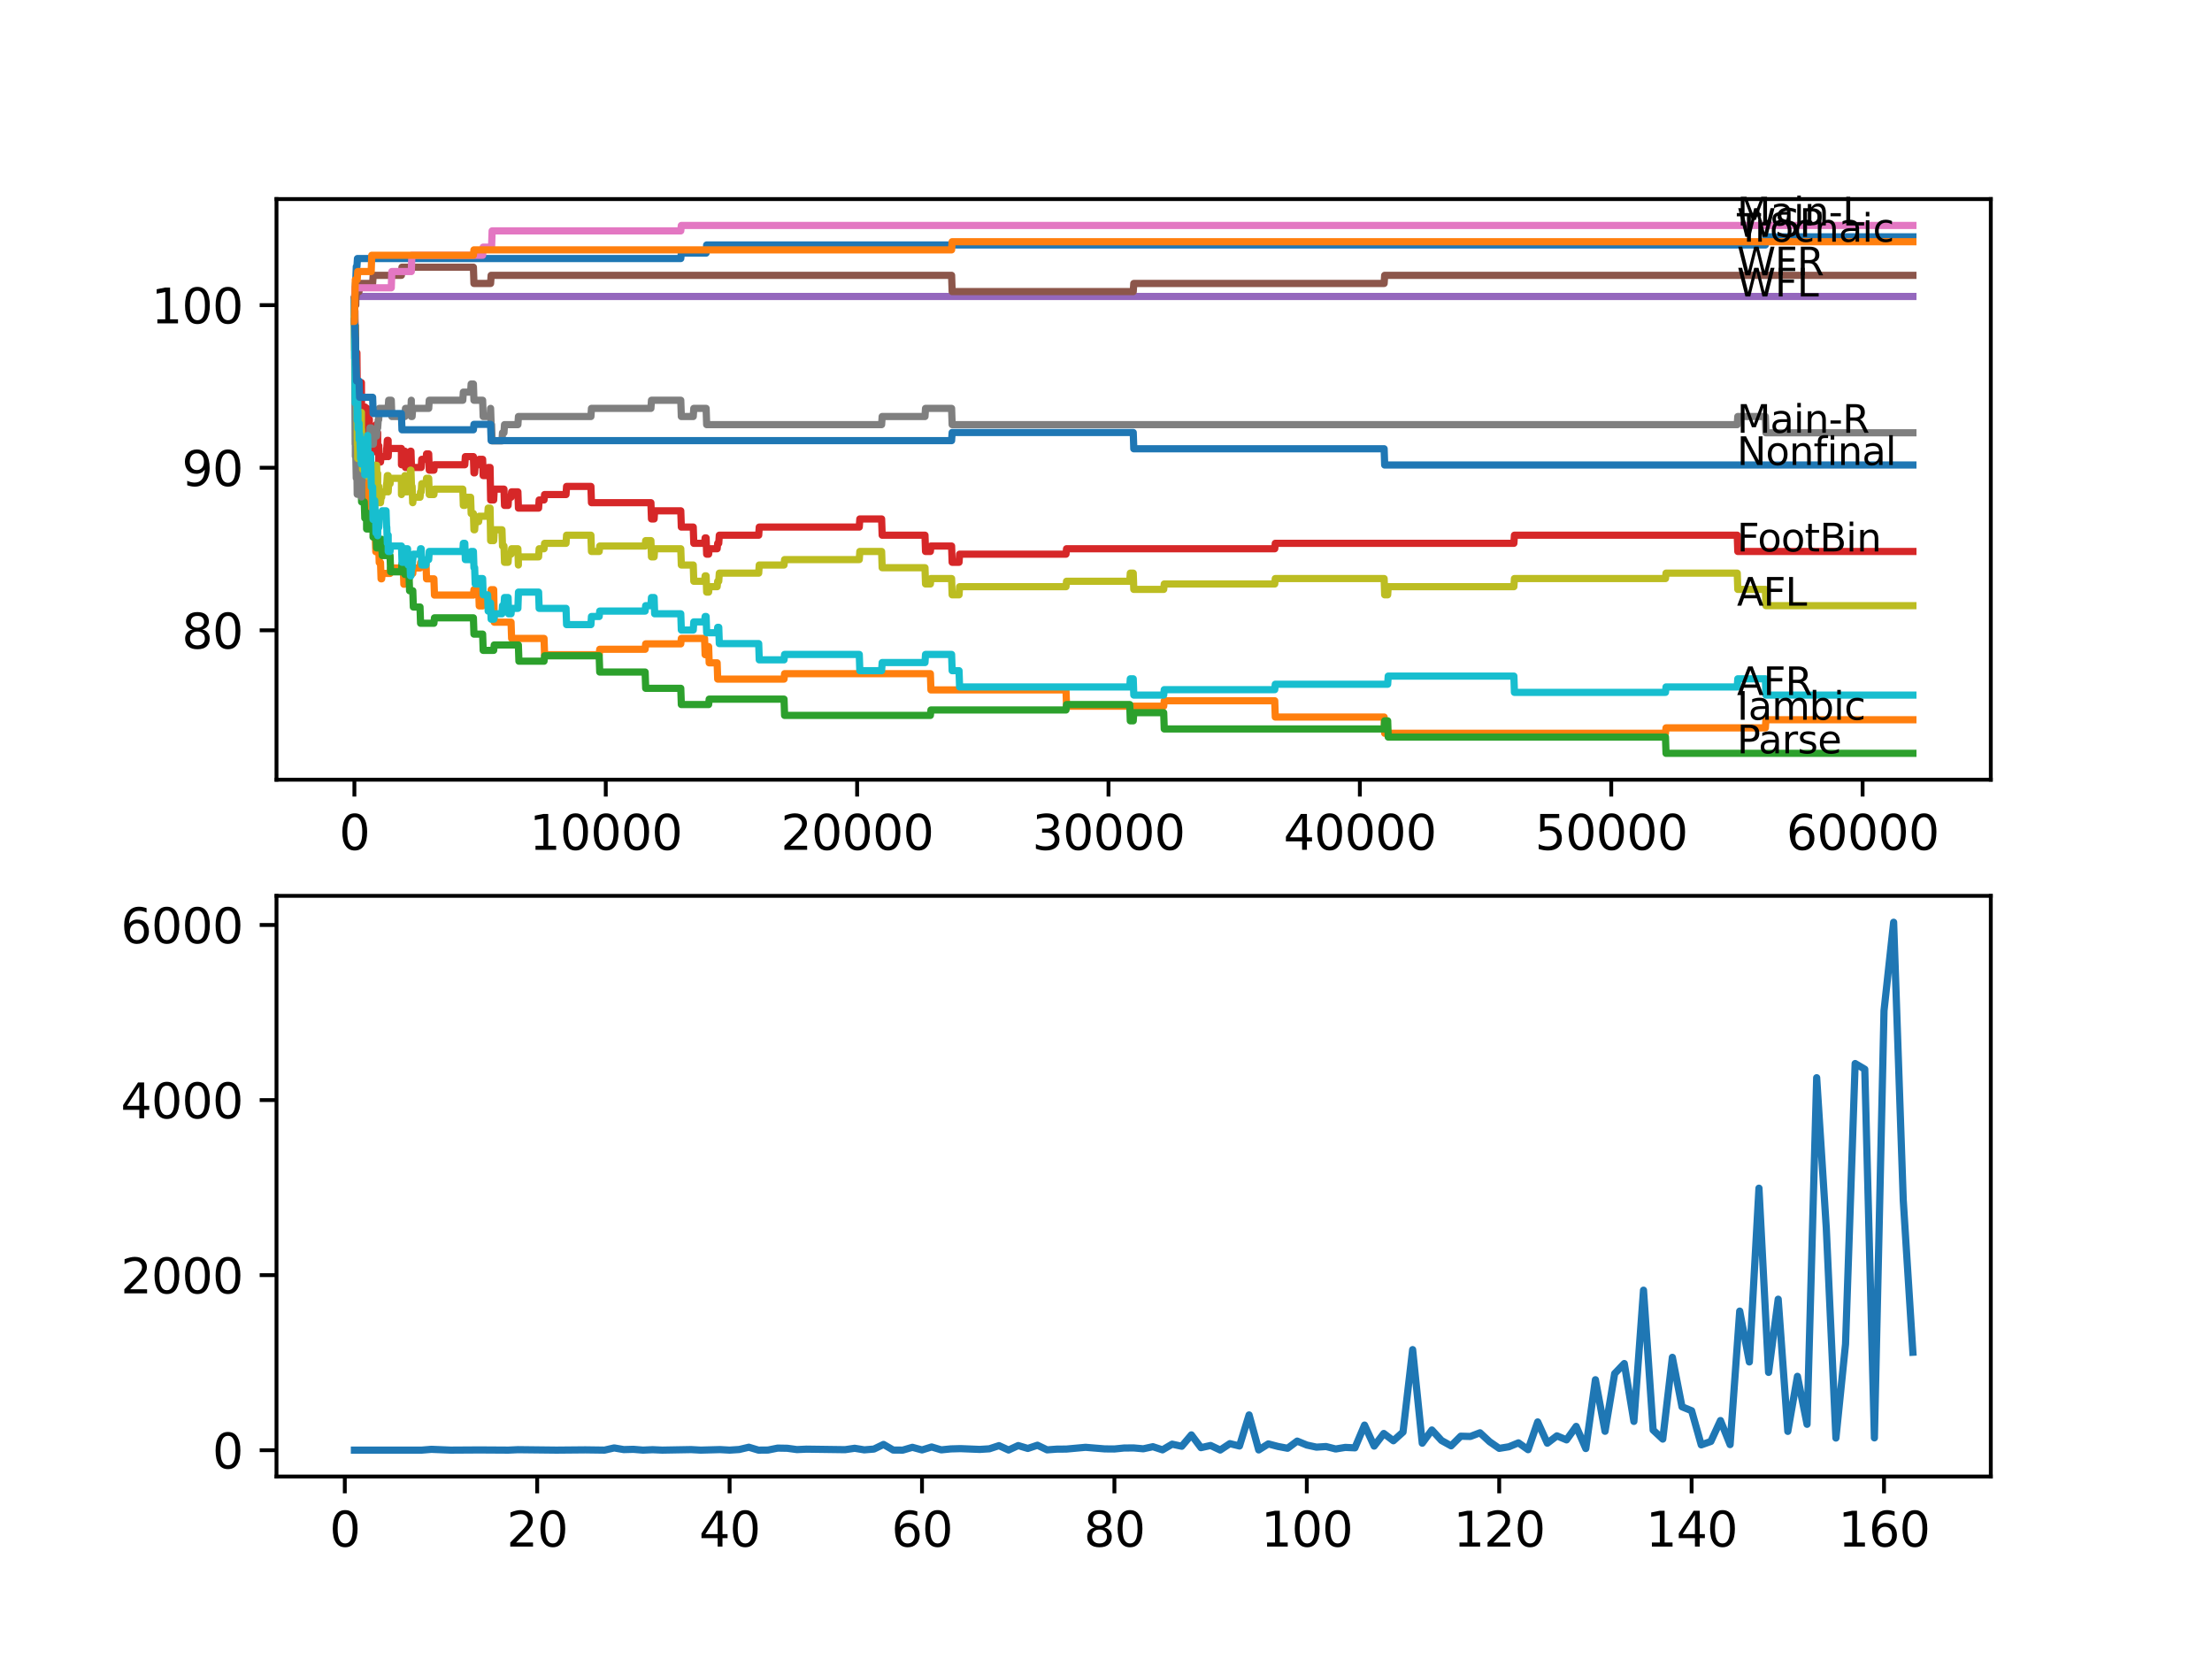<?xml version="1.0" encoding="utf-8" standalone="no"?>
<!DOCTYPE svg PUBLIC "-//W3C//DTD SVG 1.1//EN"
  "http://www.w3.org/Graphics/SVG/1.1/DTD/svg11.dtd">
<svg xmlns:xlink="http://www.w3.org/1999/xlink" width="460.8pt" height="345.6pt" viewBox="0 0 460.8 345.6" xmlns="http://www.w3.org/2000/svg" version="1.1">
 <defs>
  <style type="text/css">*{stroke-linejoin: round; stroke-linecap: butt}</style>
 </defs>
 <g id="figure_1">
  <g id="patch_1">
   <path d="M 0 345.6 
L 460.8 345.6 
L 460.8 0 
L 0 0 
z
" style="fill: #ffffff"/>
  </g>
  <g id="axes_1">
   <g id="patch_2">
    <path d="M 57.6 162.432 
L 414.72 162.432 
L 414.72 41.472 
L 57.6 41.472 
z
" style="fill: #ffffff"/>
   </g>
   <g id="matplotlib.axis_1">
    <g id="xtick_1">
     <g id="line2d_1">
      <defs>
       <path id="m0b76f1409c" d="M 0 0 
L 0 3.5 
" style="stroke: #000000; stroke-width: 0.8"/>
      </defs>
      <g>
       <use xlink:href="#m0b76f1409c" x="73.827" y="162.432" style="stroke: #000000; stroke-width: 0.8"/>
      </g>
     </g>
     <g id="text_1">
      <!-- 0 -->
      <g transform="translate(70.646 177.03)scale(0.1 -0.1)">
       <defs>
        <path id="DejaVuSans-30" d="M 2034 4250 
Q 1547 4250 1301 3770 
Q 1056 3291 1056 2328 
Q 1056 1369 1301 889 
Q 1547 409 2034 409 
Q 2525 409 2770 889 
Q 3016 1369 3016 2328 
Q 3016 3291 2770 3770 
Q 2525 4250 2034 4250 
z
M 2034 4750 
Q 2819 4750 3233 4129 
Q 3647 3509 3647 2328 
Q 3647 1150 3233 529 
Q 2819 -91 2034 -91 
Q 1250 -91 836 529 
Q 422 1150 422 2328 
Q 422 3509 836 4129 
Q 1250 4750 2034 4750 
z
" transform="scale(0.016)"/>
       </defs>
       <use xlink:href="#DejaVuSans-30"/>
      </g>
     </g>
    </g>
    <g id="xtick_2">
     <g id="line2d_2">
      <g>
       <use xlink:href="#m0b76f1409c" x="126.192" y="162.432" style="stroke: #000000; stroke-width: 0.8"/>
      </g>
     </g>
     <g id="text_2">
      <!-- 10000 -->
      <g transform="translate(110.286 177.03)scale(0.1 -0.1)">
       <defs>
        <path id="DejaVuSans-31" d="M 794 531 
L 1825 531 
L 1825 4091 
L 703 3866 
L 703 4441 
L 1819 4666 
L 2450 4666 
L 2450 531 
L 3481 531 
L 3481 0 
L 794 0 
L 794 531 
z
" transform="scale(0.016)"/>
       </defs>
       <use xlink:href="#DejaVuSans-31"/>
       <use xlink:href="#DejaVuSans-30" x="63.623"/>
       <use xlink:href="#DejaVuSans-30" x="127.246"/>
       <use xlink:href="#DejaVuSans-30" x="190.869"/>
       <use xlink:href="#DejaVuSans-30" x="254.492"/>
      </g>
     </g>
    </g>
    <g id="xtick_3">
     <g id="line2d_3">
      <g>
       <use xlink:href="#m0b76f1409c" x="178.556" y="162.432" style="stroke: #000000; stroke-width: 0.8"/>
      </g>
     </g>
     <g id="text_3">
      <!-- 20000 -->
      <g transform="translate(162.65 177.03)scale(0.1 -0.1)">
       <defs>
        <path id="DejaVuSans-32" d="M 1228 531 
L 3431 531 
L 3431 0 
L 469 0 
L 469 531 
Q 828 903 1448 1529 
Q 2069 2156 2228 2338 
Q 2531 2678 2651 2914 
Q 2772 3150 2772 3378 
Q 2772 3750 2511 3984 
Q 2250 4219 1831 4219 
Q 1534 4219 1204 4116 
Q 875 4013 500 3803 
L 500 4441 
Q 881 4594 1212 4672 
Q 1544 4750 1819 4750 
Q 2544 4750 2975 4387 
Q 3406 4025 3406 3419 
Q 3406 3131 3298 2873 
Q 3191 2616 2906 2266 
Q 2828 2175 2409 1742 
Q 1991 1309 1228 531 
z
" transform="scale(0.016)"/>
       </defs>
       <use xlink:href="#DejaVuSans-32"/>
       <use xlink:href="#DejaVuSans-30" x="63.623"/>
       <use xlink:href="#DejaVuSans-30" x="127.246"/>
       <use xlink:href="#DejaVuSans-30" x="190.869"/>
       <use xlink:href="#DejaVuSans-30" x="254.492"/>
      </g>
     </g>
    </g>
    <g id="xtick_4">
     <g id="line2d_4">
      <g>
       <use xlink:href="#m0b76f1409c" x="230.921" y="162.432" style="stroke: #000000; stroke-width: 0.8"/>
      </g>
     </g>
     <g id="text_4">
      <!-- 30000 -->
      <g transform="translate(215.015 177.03)scale(0.1 -0.1)">
       <defs>
        <path id="DejaVuSans-33" d="M 2597 2516 
Q 3050 2419 3304 2112 
Q 3559 1806 3559 1356 
Q 3559 666 3084 287 
Q 2609 -91 1734 -91 
Q 1441 -91 1130 -33 
Q 819 25 488 141 
L 488 750 
Q 750 597 1062 519 
Q 1375 441 1716 441 
Q 2309 441 2620 675 
Q 2931 909 2931 1356 
Q 2931 1769 2642 2001 
Q 2353 2234 1838 2234 
L 1294 2234 
L 1294 2753 
L 1863 2753 
Q 2328 2753 2575 2939 
Q 2822 3125 2822 3475 
Q 2822 3834 2567 4026 
Q 2313 4219 1838 4219 
Q 1578 4219 1281 4162 
Q 984 4106 628 3988 
L 628 4550 
Q 988 4650 1302 4700 
Q 1616 4750 1894 4750 
Q 2613 4750 3031 4423 
Q 3450 4097 3450 3541 
Q 3450 3153 3228 2886 
Q 3006 2619 2597 2516 
z
" transform="scale(0.016)"/>
       </defs>
       <use xlink:href="#DejaVuSans-33"/>
       <use xlink:href="#DejaVuSans-30" x="63.623"/>
       <use xlink:href="#DejaVuSans-30" x="127.246"/>
       <use xlink:href="#DejaVuSans-30" x="190.869"/>
       <use xlink:href="#DejaVuSans-30" x="254.492"/>
      </g>
     </g>
    </g>
    <g id="xtick_5">
     <g id="line2d_5">
      <g>
       <use xlink:href="#m0b76f1409c" x="283.285" y="162.432" style="stroke: #000000; stroke-width: 0.8"/>
      </g>
     </g>
     <g id="text_5">
      <!-- 40000 -->
      <g transform="translate(267.379 177.03)scale(0.1 -0.1)">
       <defs>
        <path id="DejaVuSans-34" d="M 2419 4116 
L 825 1625 
L 2419 1625 
L 2419 4116 
z
M 2253 4666 
L 3047 4666 
L 3047 1625 
L 3713 1625 
L 3713 1100 
L 3047 1100 
L 3047 0 
L 2419 0 
L 2419 1100 
L 313 1100 
L 313 1709 
L 2253 4666 
z
" transform="scale(0.016)"/>
       </defs>
       <use xlink:href="#DejaVuSans-34"/>
       <use xlink:href="#DejaVuSans-30" x="63.623"/>
       <use xlink:href="#DejaVuSans-30" x="127.246"/>
       <use xlink:href="#DejaVuSans-30" x="190.869"/>
       <use xlink:href="#DejaVuSans-30" x="254.492"/>
      </g>
     </g>
    </g>
    <g id="xtick_6">
     <g id="line2d_6">
      <g>
       <use xlink:href="#m0b76f1409c" x="335.65" y="162.432" style="stroke: #000000; stroke-width: 0.8"/>
      </g>
     </g>
     <g id="text_6">
      <!-- 50000 -->
      <g transform="translate(319.744 177.03)scale(0.1 -0.1)">
       <defs>
        <path id="DejaVuSans-35" d="M 691 4666 
L 3169 4666 
L 3169 4134 
L 1269 4134 
L 1269 2991 
Q 1406 3038 1543 3061 
Q 1681 3084 1819 3084 
Q 2600 3084 3056 2656 
Q 3513 2228 3513 1497 
Q 3513 744 3044 326 
Q 2575 -91 1722 -91 
Q 1428 -91 1123 -41 
Q 819 9 494 109 
L 494 744 
Q 775 591 1075 516 
Q 1375 441 1709 441 
Q 2250 441 2565 725 
Q 2881 1009 2881 1497 
Q 2881 1984 2565 2268 
Q 2250 2553 1709 2553 
Q 1456 2553 1204 2497 
Q 953 2441 691 2322 
L 691 4666 
z
" transform="scale(0.016)"/>
       </defs>
       <use xlink:href="#DejaVuSans-35"/>
       <use xlink:href="#DejaVuSans-30" x="63.623"/>
       <use xlink:href="#DejaVuSans-30" x="127.246"/>
       <use xlink:href="#DejaVuSans-30" x="190.869"/>
       <use xlink:href="#DejaVuSans-30" x="254.492"/>
      </g>
     </g>
    </g>
    <g id="xtick_7">
     <g id="line2d_7">
      <g>
       <use xlink:href="#m0b76f1409c" x="388.014" y="162.432" style="stroke: #000000; stroke-width: 0.8"/>
      </g>
     </g>
     <g id="text_7">
      <!-- 60000 -->
      <g transform="translate(372.108 177.03)scale(0.1 -0.1)">
       <defs>
        <path id="DejaVuSans-36" d="M 2113 2584 
Q 1688 2584 1439 2293 
Q 1191 2003 1191 1497 
Q 1191 994 1439 701 
Q 1688 409 2113 409 
Q 2538 409 2786 701 
Q 3034 994 3034 1497 
Q 3034 2003 2786 2293 
Q 2538 2584 2113 2584 
z
M 3366 4563 
L 3366 3988 
Q 3128 4100 2886 4159 
Q 2644 4219 2406 4219 
Q 1781 4219 1451 3797 
Q 1122 3375 1075 2522 
Q 1259 2794 1537 2939 
Q 1816 3084 2150 3084 
Q 2853 3084 3261 2657 
Q 3669 2231 3669 1497 
Q 3669 778 3244 343 
Q 2819 -91 2113 -91 
Q 1303 -91 875 529 
Q 447 1150 447 2328 
Q 447 3434 972 4092 
Q 1497 4750 2381 4750 
Q 2619 4750 2861 4703 
Q 3103 4656 3366 4563 
z
" transform="scale(0.016)"/>
       </defs>
       <use xlink:href="#DejaVuSans-36"/>
       <use xlink:href="#DejaVuSans-30" x="63.623"/>
       <use xlink:href="#DejaVuSans-30" x="127.246"/>
       <use xlink:href="#DejaVuSans-30" x="190.869"/>
       <use xlink:href="#DejaVuSans-30" x="254.492"/>
      </g>
     </g>
    </g>
   </g>
   <g id="matplotlib.axis_2">
    <g id="ytick_1">
     <g id="line2d_8">
      <defs>
       <path id="m9fd4555c67" d="M 0 0 
L -3.5 0 
" style="stroke: #000000; stroke-width: 0.8"/>
      </defs>
      <g>
       <use xlink:href="#m9fd4555c67" x="57.6" y="131.306" style="stroke: #000000; stroke-width: 0.8"/>
      </g>
     </g>
     <g id="text_8">
      <!-- 80 -->
      <g transform="translate(37.875 135.105)scale(0.1 -0.1)">
       <defs>
        <path id="DejaVuSans-38" d="M 2034 2216 
Q 1584 2216 1326 1975 
Q 1069 1734 1069 1313 
Q 1069 891 1326 650 
Q 1584 409 2034 409 
Q 2484 409 2743 651 
Q 3003 894 3003 1313 
Q 3003 1734 2745 1975 
Q 2488 2216 2034 2216 
z
M 1403 2484 
Q 997 2584 770 2862 
Q 544 3141 544 3541 
Q 544 4100 942 4425 
Q 1341 4750 2034 4750 
Q 2731 4750 3128 4425 
Q 3525 4100 3525 3541 
Q 3525 3141 3298 2862 
Q 3072 2584 2669 2484 
Q 3125 2378 3379 2068 
Q 3634 1759 3634 1313 
Q 3634 634 3220 271 
Q 2806 -91 2034 -91 
Q 1263 -91 848 271 
Q 434 634 434 1313 
Q 434 1759 690 2068 
Q 947 2378 1403 2484 
z
M 1172 3481 
Q 1172 3119 1398 2916 
Q 1625 2713 2034 2713 
Q 2441 2713 2670 2916 
Q 2900 3119 2900 3481 
Q 2900 3844 2670 4047 
Q 2441 4250 2034 4250 
Q 1625 4250 1398 4047 
Q 1172 3844 1172 3481 
z
" transform="scale(0.016)"/>
       </defs>
       <use xlink:href="#DejaVuSans-38"/>
       <use xlink:href="#DejaVuSans-30" x="63.623"/>
      </g>
     </g>
    </g>
    <g id="ytick_2">
     <g id="line2d_9">
      <g>
       <use xlink:href="#m9fd4555c67" x="57.6" y="97.436" style="stroke: #000000; stroke-width: 0.8"/>
      </g>
     </g>
     <g id="text_9">
      <!-- 90 -->
      <g transform="translate(37.875 101.235)scale(0.1 -0.1)">
       <defs>
        <path id="DejaVuSans-39" d="M 703 97 
L 703 672 
Q 941 559 1184 500 
Q 1428 441 1663 441 
Q 2288 441 2617 861 
Q 2947 1281 2994 2138 
Q 2813 1869 2534 1725 
Q 2256 1581 1919 1581 
Q 1219 1581 811 2004 
Q 403 2428 403 3163 
Q 403 3881 828 4315 
Q 1253 4750 1959 4750 
Q 2769 4750 3195 4129 
Q 3622 3509 3622 2328 
Q 3622 1225 3098 567 
Q 2575 -91 1691 -91 
Q 1453 -91 1209 -44 
Q 966 3 703 97 
z
M 1959 2075 
Q 2384 2075 2632 2365 
Q 2881 2656 2881 3163 
Q 2881 3666 2632 3958 
Q 2384 4250 1959 4250 
Q 1534 4250 1286 3958 
Q 1038 3666 1038 3163 
Q 1038 2656 1286 2365 
Q 1534 2075 1959 2075 
z
" transform="scale(0.016)"/>
       </defs>
       <use xlink:href="#DejaVuSans-39"/>
       <use xlink:href="#DejaVuSans-30" x="63.623"/>
      </g>
     </g>
    </g>
    <g id="ytick_3">
     <g id="line2d_10">
      <g>
       <use xlink:href="#m9fd4555c67" x="57.6" y="63.566" style="stroke: #000000; stroke-width: 0.8"/>
      </g>
     </g>
     <g id="text_10">
      <!-- 100 -->
      <g transform="translate(31.512 67.366)scale(0.1 -0.1)">
       <use xlink:href="#DejaVuSans-31"/>
       <use xlink:href="#DejaVuSans-30" x="63.623"/>
       <use xlink:href="#DejaVuSans-30" x="127.246"/>
      </g>
     </g>
    </g>
   </g>
   <g id="line2d_11">
    <path d="M 73.833 62.437 
L 73.838 62.437 
L 73.958 60.631 
L 73.964 60.631 
L 74.079 58.937 
L 74.1 58.937 
L 74.225 55.551 
L 74.351 55.551 
L 74.466 53.857 
L 141.818 53.857 
L 141.933 52.728 
L 147.096 52.728 
L 147.211 51.035 
L 367.76 51.035 
L 367.875 49.341 
L 398.487 49.341 
L 398.487 49.341 
" clip-path="url(#p85063de9af)" style="fill: none; stroke: #1f77b4; stroke-width: 1.5; stroke-linecap: square"/>
   </g>
   <g id="line2d_12">
    <path d="M 73.833 63.566 
L 73.838 63.566 
L 73.964 77.114 
L 73.985 75.421 
L 74.037 82.759 
L 74.053 82.759 
L 74.068 82.759 
L 74.131 80.501 
L 74.147 87.275 
L 74.157 87.275 
L 74.173 87.275 
L 74.288 90.662 
L 74.351 90.662 
L 74.409 88.969 
L 74.414 92.356 
L 74.456 92.356 
L 74.472 92.356 
L 74.571 95.743 
L 74.582 94.614 
L 74.618 94.614 
L 74.733 93.485 
L 74.801 93.485 
L 74.917 96.872 
L 75.152 96.872 
L 75.205 100.259 
L 75.262 98.001 
L 75.88 98.001 
L 75.995 96.872 
L 76.074 96.872 
L 76.189 100.259 
L 76.268 100.259 
L 76.367 107.032 
L 76.383 105.903 
L 76.933 105.903 
L 77.048 109.29 
L 77.708 109.29 
L 77.823 108.161 
L 77.891 108.161 
L 78.006 111.548 
L 78.174 111.548 
L 78.289 114.935 
L 78.326 114.935 
L 78.441 113.806 
L 78.886 113.806 
L 79.001 117.193 
L 79.268 117.193 
L 79.383 120.58 
L 79.504 120.58 
L 79.619 119.451 
L 81.258 119.451 
L 81.373 118.322 
L 84.012 118.322 
L 84.128 121.709 
L 84.238 121.709 
L 84.353 120.58 
L 85.206 120.58 
L 85.321 119.451 
L 85.992 119.451 
L 86.107 118.322 
L 87.495 118.322 
L 87.61 117.193 
L 88.741 117.193 
L 88.856 120.58 
L 90.39 120.58 
L 90.506 123.967 
L 98.617 123.967 
L 98.732 122.838 
L 99.716 122.838 
L 99.832 126.225 
L 100.539 126.225 
L 100.654 124.532 
L 102.199 124.532 
L 102.314 122.838 
L 102.843 122.838 
L 102.963 129.612 
L 106.461 129.612 
L 106.576 132.999 
L 113.331 132.999 
L 113.446 136.386 
L 124.82 136.386 
L 124.935 135.257 
L 134.392 135.257 
L 134.507 134.128 
L 141.818 134.128 
L 141.933 132.999 
L 146.776 132.999 
L 146.892 136.386 
L 147.096 136.386 
L 147.211 134.693 
L 147.62 134.693 
L 147.735 138.08 
L 149.395 138.08 
L 149.51 141.467 
L 163.329 141.467 
L 163.444 140.338 
L 193.815 140.338 
L 193.931 143.725 
L 222.066 143.725 
L 222.181 147.112 
L 242.42 147.112 
L 242.535 145.983 
L 265.55 145.983 
L 265.665 149.37 
L 288.339 149.37 
L 288.454 152.757 
L 346.95 152.757 
L 347.065 151.628 
L 367.76 151.628 
L 367.875 149.934 
L 398.487 149.934 
L 398.487 149.934 
" clip-path="url(#p85063de9af)" style="fill: none; stroke: #ff7f0e; stroke-width: 1.5; stroke-linecap: square"/>
   </g>
   <g id="line2d_13">
    <path d="M 73.833 62.437 
L 73.937 68.985 
L 73.948 67.856 
L 74.016 67.856 
L 74.157 87.614 
L 74.163 87.614 
L 74.283 85.356 
L 74.409 85.356 
L 74.44 83.662 
L 74.451 90.436 
L 74.503 90.436 
L 74.571 90.436 
L 74.692 97.21 
L 74.796 97.21 
L 74.812 94.388 
L 74.817 97.775 
L 74.901 97.775 
L 75.205 97.775 
L 75.325 104.549 
L 75.88 104.549 
L 75.995 107.936 
L 76.289 107.936 
L 76.367 106.807 
L 76.372 110.194 
L 76.388 110.194 
L 77.624 110.194 
L 77.708 108.5 
L 77.713 111.887 
L 77.729 111.887 
L 78.174 111.887 
L 78.289 110.758 
L 78.326 110.758 
L 78.441 114.145 
L 78.886 114.145 
L 79.001 113.468 
L 79.268 113.468 
L 79.383 112.339 
L 79.504 112.339 
L 79.619 115.726 
L 81.258 115.726 
L 81.373 119.113 
L 83.62 119.113 
L 83.735 117.419 
L 84.012 117.419 
L 84.128 116.29 
L 84.238 116.29 
L 84.353 119.677 
L 85.206 119.677 
L 85.321 123.064 
L 85.992 123.064 
L 86.107 126.451 
L 87.495 126.451 
L 87.61 129.838 
L 90.39 129.838 
L 90.506 128.709 
L 98.617 128.709 
L 98.732 132.096 
L 100.539 132.096 
L 100.654 135.483 
L 102.843 135.483 
L 102.958 134.354 
L 107.985 134.354 
L 108.1 137.741 
L 113.331 137.741 
L 113.446 136.612 
L 124.82 136.612 
L 124.935 139.999 
L 134.392 139.999 
L 134.507 143.386 
L 141.818 143.386 
L 141.933 146.773 
L 147.62 146.773 
L 147.735 145.644 
L 163.329 145.644 
L 163.444 149.031 
L 193.815 149.031 
L 193.931 147.902 
L 222.066 147.902 
L 222.181 146.773 
L 235.346 146.773 
L 235.461 150.16 
L 236.074 150.16 
L 236.189 148.466 
L 242.42 148.466 
L 242.535 151.853 
L 288.339 151.853 
L 288.454 150.16 
L 289.077 150.16 
L 289.192 153.547 
L 346.95 153.547 
L 347.065 156.934 
L 398.487 156.934 
L 398.487 156.934 
" clip-path="url(#p85063de9af)" style="fill: none; stroke: #2ca02c; stroke-width: 1.5; stroke-linecap: square"/>
   </g>
   <g id="line2d_14">
    <path d="M 73.833 63.566 
L 73.848 63.566 
L 73.88 62.212 
L 73.885 65.599 
L 73.937 64.752 
L 74.037 76.324 
L 74.063 75.195 
L 74.1 75.195 
L 74.115 77.453 
L 74.215 73.501 
L 74.351 73.501 
L 74.472 87.049 
L 74.477 85.92 
L 74.508 85.92 
L 74.513 89.307 
L 74.582 84.227 
L 74.613 84.227 
L 74.796 84.227 
L 74.801 87.614 
L 74.906 85.356 
L 74.938 85.356 
L 75.053 83.662 
L 75.089 83.662 
L 75.205 80.84 
L 75.247 80.84 
L 75.288 79.711 
L 75.325 86.485 
L 75.33 86.485 
L 75.435 86.485 
L 75.456 89.872 
L 75.545 88.178 
L 75.87 88.178 
L 75.99 84.791 
L 76.058 84.791 
L 76.074 88.178 
L 76.168 87.332 
L 76.268 87.332 
L 76.388 85.074 
L 76.461 85.074 
L 76.577 91.848 
L 76.697 88.461 
L 76.933 88.461 
L 76.943 87.332 
L 76.948 90.719 
L 77.032 90.719 
L 77.221 90.719 
L 77.325 89.025 
L 77.441 92.412 
L 77.645 92.412 
L 77.76 90.719 
L 77.776 90.719 
L 77.891 94.106 
L 78.006 92.977 
L 78.064 92.977 
L 78.179 90.154 
L 78.252 90.154 
L 78.367 88.461 
L 78.457 88.461 
L 78.572 91.848 
L 78.593 91.848 
L 78.676 90.154 
L 78.682 93.541 
L 78.697 93.541 
L 78.886 93.541 
L 78.907 92.864 
L 78.912 96.251 
L 78.975 96.251 
L 79.268 96.251 
L 79.383 95.122 
L 80.42 95.122 
L 80.535 93.428 
L 80.572 93.428 
L 80.687 91.735 
L 80.855 91.735 
L 80.865 95.122 
L 80.965 93.428 
L 83.62 93.428 
L 83.635 96.815 
L 83.73 95.122 
L 84.012 95.122 
L 84.128 93.993 
L 84.353 93.993 
L 84.468 97.38 
L 84.897 97.38 
L 85.013 95.686 
L 85.39 95.686 
L 85.505 93.993 
L 85.609 93.993 
L 85.725 97.38 
L 87.741 97.38 
L 87.856 95.686 
L 88.741 95.686 
L 88.856 94.557 
L 89.306 94.557 
L 89.422 97.944 
L 90.39 97.944 
L 90.506 96.815 
L 96.826 96.815 
L 96.941 95.122 
L 98.617 95.122 
L 98.732 98.509 
L 98.879 98.509 
L 98.994 96.815 
L 99.716 96.815 
L 99.832 95.686 
L 100.539 95.686 
L 100.654 99.073 
L 101.581 99.073 
L 101.696 97.38 
L 102.089 97.38 
L 102.209 104.154 
L 102.843 104.154 
L 102.963 101.896 
L 104.984 101.896 
L 105.1 105.283 
L 105.843 105.283 
L 105.958 103.589 
L 106.461 103.589 
L 106.576 102.46 
L 107.885 102.46 
L 108.001 105.847 
L 112.2 105.847 
L 112.315 104.154 
L 113.331 104.154 
L 113.446 103.025 
L 117.913 103.025 
L 118.028 101.331 
L 123.097 101.331 
L 123.212 104.718 
L 135.597 104.718 
L 135.712 108.105 
L 136.262 108.105 
L 136.377 106.412 
L 141.818 106.412 
L 141.933 109.798 
L 144.415 109.798 
L 144.53 113.185 
L 146.776 113.185 
L 146.892 112.056 
L 147.096 112.056 
L 147.211 115.443 
L 147.62 115.443 
L 147.735 114.314 
L 149.395 114.314 
L 149.51 113.185 
L 149.73 113.185 
L 149.845 111.492 
L 158.051 111.492 
L 158.166 109.798 
L 179.002 109.798 
L 179.117 108.105 
L 183.657 108.105 
L 183.772 111.492 
L 192.69 111.492 
L 192.805 114.879 
L 193.815 114.879 
L 193.931 113.75 
L 198.235 113.75 
L 198.35 117.137 
L 199.785 117.137 
L 199.9 115.443 
L 222.066 115.443 
L 222.181 114.314 
L 265.55 114.314 
L 265.665 113.185 
L 315.369 113.185 
L 315.484 111.492 
L 361.9 111.492 
L 362.015 114.879 
L 398.487 114.879 
L 398.487 114.879 
" clip-path="url(#p85063de9af)" style="fill: none; stroke: #d62728; stroke-width: 1.5; stroke-linecap: square"/>
   </g>
   <g id="line2d_15">
    <path d="M 73.833 63.566 
L 73.838 63.566 
L 73.958 61.76 
L 398.487 61.76 
L 398.487 61.76 
" clip-path="url(#p85063de9af)" style="fill: none; stroke: #9467bd; stroke-width: 1.5; stroke-linecap: square"/>
   </g>
   <g id="line2d_16">
    <path d="M 73.833 62.437 
L 73.88 62.437 
L 73.995 61.308 
L 74.032 61.308 
L 74.11 60.179 
L 74.115 63.566 
L 74.136 61.873 
L 74.163 61.873 
L 74.278 60.744 
L 74.796 60.744 
L 74.911 59.05 
L 77.624 59.05 
L 77.739 57.357 
L 83.62 57.357 
L 83.735 55.663 
L 98.617 55.663 
L 98.732 59.05 
L 102.199 59.05 
L 102.314 57.357 
L 198.235 57.357 
L 198.35 60.744 
L 236.074 60.744 
L 236.189 59.05 
L 288.339 59.05 
L 288.454 57.357 
L 398.487 57.357 
L 398.487 57.357 
" clip-path="url(#p85063de9af)" style="fill: none; stroke: #8c564b; stroke-width: 1.5; stroke-linecap: square"/>
   </g>
   <g id="line2d_17">
    <path d="M 73.833 63.566 
L 73.958 59.954 
L 81.509 59.954 
L 81.625 56.567 
L 85.683 56.567 
L 85.798 53.18 
L 100.539 53.18 
L 100.654 51.486 
L 102.403 51.486 
L 102.518 48.099 
L 141.818 48.099 
L 141.933 46.97 
L 398.487 46.97 
L 398.487 46.97 
" clip-path="url(#p85063de9af)" style="fill: none; stroke: #e377c2; stroke-width: 1.5; stroke-linecap: square"/>
   </g>
   <g id="line2d_18">
    <path d="M 73.833 63.566 
L 73.985 92.525 
L 74 92.525 
L 74.026 91.678 
L 74.032 95.065 
L 74.1 93.936 
L 74.215 99.581 
L 74.314 99.581 
L 74.351 97.888 
L 74.414 102.968 
L 74.445 102.968 
L 74.576 98.452 
L 74.796 98.452 
L 74.911 101.839 
L 75.053 101.839 
L 75.168 100.146 
L 75.247 100.146 
L 75.288 103.533 
L 75.357 100.146 
L 75.435 100.146 
L 75.556 96.759 
L 76.058 96.759 
L 76.173 94.218 
L 76.461 94.218 
L 76.582 90.831 
L 76.943 90.831 
L 77.058 89.138 
L 77.325 89.138 
L 77.441 92.525 
L 77.776 92.525 
L 77.891 90.831 
L 78.457 90.831 
L 78.572 89.138 
L 78.676 89.138 
L 78.792 87.444 
L 78.886 87.444 
L 79.012 85.074 
L 80.855 85.074 
L 80.97 83.38 
L 81.509 83.38 
L 81.625 86.767 
L 84.353 86.767 
L 84.468 85.074 
L 85.609 85.074 
L 85.683 83.38 
L 85.688 86.767 
L 85.714 86.767 
L 85.85 86.767 
L 85.966 85.074 
L 89.306 85.074 
L 89.422 83.38 
L 96.407 83.38 
L 96.522 81.687 
L 98.036 81.687 
L 98.151 79.993 
L 98.617 79.993 
L 98.732 83.38 
L 100.539 83.38 
L 100.654 86.767 
L 102.089 86.767 
L 102.199 85.074 
L 102.314 88.461 
L 102.403 88.461 
L 102.518 91.848 
L 104.565 91.848 
L 104.681 90.154 
L 104.984 90.154 
L 105.1 88.461 
L 107.885 88.461 
L 108.001 86.767 
L 123.097 86.767 
L 123.212 85.074 
L 135.597 85.074 
L 135.712 83.38 
L 141.818 83.38 
L 141.933 86.767 
L 144.415 86.767 
L 144.53 85.074 
L 147.096 85.074 
L 147.211 88.461 
L 183.657 88.461 
L 183.772 86.767 
L 192.69 86.767 
L 192.805 85.074 
L 198.235 85.074 
L 198.35 88.461 
L 361.9 88.461 
L 362.015 86.767 
L 367.76 86.767 
L 367.875 90.154 
L 398.487 90.154 
L 398.487 90.154 
" clip-path="url(#p85063de9af)" style="fill: none; stroke: #7f7f7f; stroke-width: 1.5; stroke-linecap: square"/>
   </g>
   <g id="line2d_19">
    <path d="M 73.833 66.953 
L 73.838 65.824 
L 73.885 72.937 
L 73.917 72.09 
L 73.964 72.09 
L 73.985 78.864 
L 74.079 75.195 
L 74.089 75.195 
L 74.11 72.937 
L 74.168 81.969 
L 74.173 81.969 
L 74.294 79.146 
L 74.314 79.146 
L 74.44 92.694 
L 74.466 89.872 
L 74.513 95.517 
L 74.55 92.13 
L 74.571 92.13 
L 74.697 88.178 
L 74.796 88.178 
L 74.801 91.565 
L 74.906 89.307 
L 74.938 89.307 
L 75.053 87.614 
L 75.089 91.001 
L 75.163 88.178 
L 75.205 88.178 
L 75.288 85.92 
L 75.294 89.307 
L 75.309 89.307 
L 75.32 89.307 
L 75.44 96.081 
L 75.456 96.081 
L 75.524 94.388 
L 75.529 97.775 
L 75.561 97.775 
L 75.87 97.775 
L 75.99 93.259 
L 76.058 93.259 
L 76.074 96.646 
L 76.168 95.799 
L 76.268 95.799 
L 76.393 92.412 
L 76.461 92.412 
L 76.577 99.186 
L 76.697 95.799 
L 76.933 95.799 
L 76.943 94.67 
L 76.948 98.057 
L 77.032 98.057 
L 77.221 98.057 
L 77.325 96.363 
L 77.441 99.75 
L 77.624 99.75 
L 77.645 103.137 
L 77.734 100.315 
L 77.776 100.315 
L 77.891 103.702 
L 78.006 102.573 
L 78.064 102.573 
L 78.179 99.75 
L 78.252 99.75 
L 78.367 96.928 
L 78.457 96.928 
L 78.572 100.315 
L 78.593 100.315 
L 78.676 98.621 
L 78.682 102.008 
L 78.697 102.008 
L 78.886 102.008 
L 78.907 101.331 
L 78.912 104.718 
L 78.975 104.718 
L 79.268 104.718 
L 79.383 103.589 
L 79.504 103.589 
L 79.619 102.46 
L 80.42 102.46 
L 80.535 100.767 
L 80.572 100.767 
L 80.687 99.073 
L 80.855 99.073 
L 80.865 102.46 
L 80.965 100.767 
L 81.258 100.767 
L 81.373 99.638 
L 83.62 99.638 
L 83.635 103.025 
L 83.73 101.331 
L 84.012 101.331 
L 84.128 100.202 
L 84.238 100.202 
L 84.353 99.073 
L 84.468 102.46 
L 84.897 102.46 
L 85.013 100.767 
L 85.206 100.767 
L 85.321 99.638 
L 85.39 99.638 
L 85.505 97.944 
L 85.609 97.944 
L 85.725 101.331 
L 85.85 101.331 
L 85.966 104.718 
L 85.992 104.718 
L 86.107 103.589 
L 87.495 103.589 
L 87.61 102.46 
L 87.741 102.46 
L 87.856 100.767 
L 88.741 100.767 
L 88.856 99.638 
L 89.306 99.638 
L 89.422 103.025 
L 90.39 103.025 
L 90.506 101.896 
L 96.407 101.896 
L 96.522 105.283 
L 96.826 105.283 
L 96.941 103.589 
L 98.036 103.589 
L 98.151 106.976 
L 98.617 106.976 
L 98.732 110.363 
L 98.879 110.363 
L 98.994 108.669 
L 99.716 108.669 
L 99.832 107.541 
L 101.581 107.541 
L 101.696 105.847 
L 102.089 105.847 
L 102.209 112.621 
L 102.843 112.621 
L 102.963 110.363 
L 104.565 110.363 
L 104.681 113.75 
L 104.984 113.75 
L 105.1 117.137 
L 105.843 117.137 
L 105.958 115.443 
L 106.461 115.443 
L 106.576 114.314 
L 107.885 114.314 
L 107.985 117.701 
L 107.995 116.008 
L 112.2 116.008 
L 112.315 114.314 
L 113.331 114.314 
L 113.446 113.185 
L 117.913 113.185 
L 118.028 111.492 
L 123.097 111.492 
L 123.212 114.879 
L 124.82 114.879 
L 124.935 113.75 
L 134.392 113.75 
L 134.507 112.621 
L 135.597 112.621 
L 135.712 116.008 
L 136.262 116.008 
L 136.377 114.314 
L 141.818 114.314 
L 141.933 117.701 
L 144.415 117.701 
L 144.53 121.088 
L 146.776 121.088 
L 146.892 119.959 
L 147.096 119.959 
L 147.211 123.346 
L 147.62 123.346 
L 147.735 122.217 
L 149.395 122.217 
L 149.51 121.088 
L 149.73 121.088 
L 149.845 119.395 
L 158.051 119.395 
L 158.166 117.701 
L 163.329 117.701 
L 163.444 116.572 
L 179.002 116.572 
L 179.117 114.879 
L 183.657 114.879 
L 183.772 118.266 
L 192.69 118.266 
L 192.805 121.653 
L 193.815 121.653 
L 193.931 120.524 
L 198.235 120.524 
L 198.35 123.911 
L 199.785 123.911 
L 199.9 122.217 
L 222.066 122.217 
L 222.181 121.088 
L 235.346 121.088 
L 235.461 119.395 
L 236.074 119.395 
L 236.189 122.782 
L 242.42 122.782 
L 242.535 121.653 
L 265.55 121.653 
L 265.665 120.524 
L 288.339 120.524 
L 288.454 123.911 
L 289.077 123.911 
L 289.192 122.217 
L 315.369 122.217 
L 315.484 120.524 
L 346.95 120.524 
L 347.065 119.395 
L 361.9 119.395 
L 362.015 122.782 
L 367.76 122.782 
L 367.875 126.169 
L 398.487 126.169 
L 398.487 126.169 
" clip-path="url(#p85063de9af)" style="fill: none; stroke: #bcbd22; stroke-width: 1.5; stroke-linecap: square"/>
   </g>
   <g id="line2d_20">
    <path d="M 73.833 63.566 
L 73.838 62.437 
L 73.885 74.63 
L 73.896 73.784 
L 73.937 73.784 
L 73.985 83.945 
L 74.053 78.582 
L 74.068 78.582 
L 74.1 76.324 
L 74.115 81.969 
L 74.168 80.84 
L 74.178 80.84 
L 74.294 84.227 
L 74.314 84.227 
L 74.351 82.533 
L 74.414 87.614 
L 74.44 87.614 
L 74.513 80.275 
L 74.55 87.049 
L 74.571 87.049 
L 74.576 85.92 
L 74.582 89.307 
L 74.676 88.178 
L 74.796 88.178 
L 74.812 91.565 
L 74.906 90.436 
L 74.938 90.436 
L 75.053 93.823 
L 75.089 92.13 
L 75.095 95.517 
L 75.158 94.388 
L 75.205 94.388 
L 75.247 93.259 
L 75.252 96.646 
L 75.309 94.952 
L 75.32 94.952 
L 75.44 91.565 
L 75.456 91.565 
L 75.524 94.952 
L 75.566 93.259 
L 75.87 93.259 
L 75.985 98.904 
L 76.058 98.904 
L 76.173 96.363 
L 76.268 96.363 
L 76.388 94.106 
L 76.461 94.106 
L 76.577 90.719 
L 76.697 97.492 
L 76.933 97.492 
L 77.053 94.67 
L 77.221 94.67 
L 77.341 101.444 
L 77.624 101.444 
L 77.708 108.218 
L 77.739 107.089 
L 77.776 107.089 
L 77.891 105.395 
L 78.006 104.266 
L 78.064 104.266 
L 78.179 107.653 
L 78.252 107.653 
L 78.326 111.04 
L 78.362 109.911 
L 78.457 109.911 
L 78.572 108.218 
L 78.593 108.218 
L 78.676 111.605 
L 78.703 109.911 
L 78.886 109.911 
L 79.012 107.541 
L 79.504 107.541 
L 79.619 106.412 
L 80.42 106.412 
L 80.535 109.798 
L 80.572 109.798 
L 80.687 113.185 
L 80.855 113.185 
L 80.865 111.492 
L 80.871 114.879 
L 80.96 114.879 
L 81.258 114.879 
L 81.373 113.75 
L 83.635 113.75 
L 83.751 117.137 
L 84.238 117.137 
L 84.358 114.314 
L 84.897 114.314 
L 85.013 117.701 
L 85.206 117.701 
L 85.321 116.572 
L 85.39 116.572 
L 85.505 119.959 
L 85.609 119.959 
L 85.725 118.266 
L 85.85 118.266 
L 85.966 116.572 
L 85.992 116.572 
L 86.107 115.443 
L 87.495 115.443 
L 87.61 114.314 
L 87.741 114.314 
L 87.856 117.701 
L 88.741 117.701 
L 88.856 116.572 
L 89.306 116.572 
L 89.422 114.879 
L 96.407 114.879 
L 96.522 113.185 
L 96.826 113.185 
L 96.941 116.572 
L 98.036 116.572 
L 98.151 114.879 
L 98.617 114.879 
L 98.732 118.266 
L 98.879 118.266 
L 98.994 121.653 
L 99.716 121.653 
L 99.832 120.524 
L 100.539 120.524 
L 100.654 123.911 
L 101.581 123.911 
L 101.696 127.298 
L 102.089 127.298 
L 102.199 125.604 
L 102.314 128.991 
L 102.874 128.991 
L 102.989 127.862 
L 104.565 127.862 
L 104.681 126.169 
L 104.984 126.169 
L 105.1 124.475 
L 105.843 124.475 
L 105.958 127.862 
L 106.461 127.862 
L 106.576 126.733 
L 107.885 126.733 
L 108.006 123.346 
L 112.2 123.346 
L 112.315 126.733 
L 117.913 126.733 
L 118.028 130.12 
L 123.097 130.12 
L 123.212 128.427 
L 124.82 128.427 
L 124.935 127.298 
L 134.392 127.298 
L 134.507 126.169 
L 135.597 126.169 
L 135.712 124.475 
L 136.262 124.475 
L 136.377 127.862 
L 141.818 127.862 
L 141.933 131.249 
L 144.415 131.249 
L 144.53 129.556 
L 146.776 129.556 
L 146.892 128.427 
L 147.096 128.427 
L 147.211 131.814 
L 149.395 131.814 
L 149.51 130.685 
L 149.73 130.685 
L 149.845 134.072 
L 158.051 134.072 
L 158.166 137.459 
L 163.329 137.459 
L 163.444 136.33 
L 179.002 136.33 
L 179.117 139.717 
L 183.657 139.717 
L 183.772 138.023 
L 192.69 138.023 
L 192.805 136.33 
L 198.235 136.33 
L 198.35 139.717 
L 199.785 139.717 
L 199.9 143.104 
L 235.346 143.104 
L 235.461 141.41 
L 236.074 141.41 
L 236.189 144.797 
L 242.42 144.797 
L 242.535 143.668 
L 265.55 143.668 
L 265.665 142.539 
L 289.077 142.539 
L 289.192 140.846 
L 315.369 140.846 
L 315.484 144.233 
L 346.95 144.233 
L 347.065 143.104 
L 361.9 143.104 
L 362.015 141.41 
L 367.76 141.41 
L 367.875 144.797 
L 398.487 144.797 
L 398.487 144.797 
" clip-path="url(#p85063de9af)" style="fill: none; stroke: #17becf; stroke-width: 1.5; stroke-linecap: square"/>
   </g>
   <g id="line2d_21">
    <path d="M 73.833 66.953 
L 73.88 66.953 
L 73.995 70.34 
L 74.032 70.34 
L 74.147 75.985 
L 74.163 75.985 
L 74.278 79.372 
L 74.796 79.372 
L 74.911 82.759 
L 77.624 82.759 
L 77.739 86.146 
L 83.62 86.146 
L 83.735 89.533 
L 98.617 89.533 
L 98.732 88.404 
L 102.199 88.404 
L 102.314 91.791 
L 198.235 91.791 
L 198.35 90.098 
L 236.074 90.098 
L 236.189 93.485 
L 288.339 93.485 
L 288.454 96.872 
L 398.487 96.872 
L 398.487 96.872 
" clip-path="url(#p85063de9af)" style="fill: none; stroke: #1f77b4; stroke-width: 1.5; stroke-linecap: square"/>
   </g>
   <g id="line2d_22">
    <path d="M 73.833 66.953 
L 73.838 66.953 
L 74.016 58.26 
L 74.409 58.26 
L 74.524 56.567 
L 77.325 56.567 
L 77.441 53.18 
L 98.617 53.18 
L 98.732 52.051 
L 198.235 52.051 
L 198.35 50.357 
L 398.487 50.357 
L 398.487 50.357 
" clip-path="url(#p85063de9af)" style="fill: none; stroke: #ff7f0e; stroke-width: 1.5; stroke-linecap: square"/>
   </g>
   <g id="patch_3">
    <path d="M 57.6 162.432 
L 57.6 41.472 
" style="fill: none; stroke: #000000; stroke-width: 0.8; stroke-linejoin: miter; stroke-linecap: square"/>
   </g>
   <g id="patch_4">
    <path d="M 414.72 162.432 
L 414.72 41.472 
" style="fill: none; stroke: #000000; stroke-width: 0.8; stroke-linejoin: miter; stroke-linecap: square"/>
   </g>
   <g id="patch_5">
    <path d="M 57.6 162.432 
L 414.72 162.432 
" style="fill: none; stroke: #000000; stroke-width: 0.8; stroke-linejoin: miter; stroke-linecap: square"/>
   </g>
   <g id="patch_6">
    <path d="M 57.6 41.472 
L 414.72 41.472 
" style="fill: none; stroke: #000000; stroke-width: 0.8; stroke-linejoin: miter; stroke-linecap: square"/>
   </g>
   <g id="text_11">
    <!-- WSP -->
    <g transform="translate(361.832 49.341)scale(0.08 -0.08)">
     <defs>
      <path id="DejaVuSans-57" d="M 213 4666 
L 850 4666 
L 1831 722 
L 2809 4666 
L 3519 4666 
L 4500 722 
L 5478 4666 
L 6119 4666 
L 4947 0 
L 4153 0 
L 3169 4050 
L 2175 0 
L 1381 0 
L 213 4666 
z
" transform="scale(0.016)"/>
      <path id="DejaVuSans-53" d="M 3425 4513 
L 3425 3897 
Q 3066 4069 2747 4153 
Q 2428 4238 2131 4238 
Q 1616 4238 1336 4038 
Q 1056 3838 1056 3469 
Q 1056 3159 1242 3001 
Q 1428 2844 1947 2747 
L 2328 2669 
Q 3034 2534 3370 2195 
Q 3706 1856 3706 1288 
Q 3706 609 3251 259 
Q 2797 -91 1919 -91 
Q 1588 -91 1214 -16 
Q 841 59 441 206 
L 441 856 
Q 825 641 1194 531 
Q 1563 422 1919 422 
Q 2459 422 2753 634 
Q 3047 847 3047 1241 
Q 3047 1584 2836 1778 
Q 2625 1972 2144 2069 
L 1759 2144 
Q 1053 2284 737 2584 
Q 422 2884 422 3419 
Q 422 4038 858 4394 
Q 1294 4750 2059 4750 
Q 2388 4750 2728 4690 
Q 3069 4631 3425 4513 
z
" transform="scale(0.016)"/>
      <path id="DejaVuSans-50" d="M 1259 4147 
L 1259 2394 
L 2053 2394 
Q 2494 2394 2734 2622 
Q 2975 2850 2975 3272 
Q 2975 3691 2734 3919 
Q 2494 4147 2053 4147 
L 1259 4147 
z
M 628 4666 
L 2053 4666 
Q 2838 4666 3239 4311 
Q 3641 3956 3641 3272 
Q 3641 2581 3239 2228 
Q 2838 1875 2053 1875 
L 1259 1875 
L 1259 0 
L 628 0 
L 628 4666 
z
" transform="scale(0.016)"/>
     </defs>
     <use xlink:href="#DejaVuSans-57"/>
     <use xlink:href="#DejaVuSans-53" x="98.877"/>
     <use xlink:href="#DejaVuSans-50" x="162.354"/>
    </g>
   </g>
   <g id="text_12">
    <!-- Iambic -->
    <g transform="translate(361.832 149.934)scale(0.08 -0.08)">
     <defs>
      <path id="DejaVuSans-49" d="M 628 4666 
L 1259 4666 
L 1259 0 
L 628 0 
L 628 4666 
z
" transform="scale(0.016)"/>
      <path id="DejaVuSans-61" d="M 2194 1759 
Q 1497 1759 1228 1600 
Q 959 1441 959 1056 
Q 959 750 1161 570 
Q 1363 391 1709 391 
Q 2188 391 2477 730 
Q 2766 1069 2766 1631 
L 2766 1759 
L 2194 1759 
z
M 3341 1997 
L 3341 0 
L 2766 0 
L 2766 531 
Q 2569 213 2275 61 
Q 1981 -91 1556 -91 
Q 1019 -91 701 211 
Q 384 513 384 1019 
Q 384 1609 779 1909 
Q 1175 2209 1959 2209 
L 2766 2209 
L 2766 2266 
Q 2766 2663 2505 2880 
Q 2244 3097 1772 3097 
Q 1472 3097 1187 3025 
Q 903 2953 641 2809 
L 641 3341 
Q 956 3463 1253 3523 
Q 1550 3584 1831 3584 
Q 2591 3584 2966 3190 
Q 3341 2797 3341 1997 
z
" transform="scale(0.016)"/>
      <path id="DejaVuSans-6d" d="M 3328 2828 
Q 3544 3216 3844 3400 
Q 4144 3584 4550 3584 
Q 5097 3584 5394 3201 
Q 5691 2819 5691 2113 
L 5691 0 
L 5113 0 
L 5113 2094 
Q 5113 2597 4934 2840 
Q 4756 3084 4391 3084 
Q 3944 3084 3684 2787 
Q 3425 2491 3425 1978 
L 3425 0 
L 2847 0 
L 2847 2094 
Q 2847 2600 2669 2842 
Q 2491 3084 2119 3084 
Q 1678 3084 1418 2786 
Q 1159 2488 1159 1978 
L 1159 0 
L 581 0 
L 581 3500 
L 1159 3500 
L 1159 2956 
Q 1356 3278 1631 3431 
Q 1906 3584 2284 3584 
Q 2666 3584 2933 3390 
Q 3200 3197 3328 2828 
z
" transform="scale(0.016)"/>
      <path id="DejaVuSans-62" d="M 3116 1747 
Q 3116 2381 2855 2742 
Q 2594 3103 2138 3103 
Q 1681 3103 1420 2742 
Q 1159 2381 1159 1747 
Q 1159 1113 1420 752 
Q 1681 391 2138 391 
Q 2594 391 2855 752 
Q 3116 1113 3116 1747 
z
M 1159 2969 
Q 1341 3281 1617 3432 
Q 1894 3584 2278 3584 
Q 2916 3584 3314 3078 
Q 3713 2572 3713 1747 
Q 3713 922 3314 415 
Q 2916 -91 2278 -91 
Q 1894 -91 1617 61 
Q 1341 213 1159 525 
L 1159 0 
L 581 0 
L 581 4863 
L 1159 4863 
L 1159 2969 
z
" transform="scale(0.016)"/>
      <path id="DejaVuSans-69" d="M 603 3500 
L 1178 3500 
L 1178 0 
L 603 0 
L 603 3500 
z
M 603 4863 
L 1178 4863 
L 1178 4134 
L 603 4134 
L 603 4863 
z
" transform="scale(0.016)"/>
      <path id="DejaVuSans-63" d="M 3122 3366 
L 3122 2828 
Q 2878 2963 2633 3030 
Q 2388 3097 2138 3097 
Q 1578 3097 1268 2742 
Q 959 2388 959 1747 
Q 959 1106 1268 751 
Q 1578 397 2138 397 
Q 2388 397 2633 464 
Q 2878 531 3122 666 
L 3122 134 
Q 2881 22 2623 -34 
Q 2366 -91 2075 -91 
Q 1284 -91 818 406 
Q 353 903 353 1747 
Q 353 2603 823 3093 
Q 1294 3584 2113 3584 
Q 2378 3584 2631 3529 
Q 2884 3475 3122 3366 
z
" transform="scale(0.016)"/>
     </defs>
     <use xlink:href="#DejaVuSans-49"/>
     <use xlink:href="#DejaVuSans-61" x="29.492"/>
     <use xlink:href="#DejaVuSans-6d" x="90.771"/>
     <use xlink:href="#DejaVuSans-62" x="188.184"/>
     <use xlink:href="#DejaVuSans-69" x="251.66"/>
     <use xlink:href="#DejaVuSans-63" x="279.443"/>
    </g>
   </g>
   <g id="text_13">
    <!-- Parse -->
    <g transform="translate(361.832 156.934)scale(0.08 -0.08)">
     <defs>
      <path id="DejaVuSans-72" d="M 2631 2963 
Q 2534 3019 2420 3045 
Q 2306 3072 2169 3072 
Q 1681 3072 1420 2755 
Q 1159 2438 1159 1844 
L 1159 0 
L 581 0 
L 581 3500 
L 1159 3500 
L 1159 2956 
Q 1341 3275 1631 3429 
Q 1922 3584 2338 3584 
Q 2397 3584 2469 3576 
Q 2541 3569 2628 3553 
L 2631 2963 
z
" transform="scale(0.016)"/>
      <path id="DejaVuSans-73" d="M 2834 3397 
L 2834 2853 
Q 2591 2978 2328 3040 
Q 2066 3103 1784 3103 
Q 1356 3103 1142 2972 
Q 928 2841 928 2578 
Q 928 2378 1081 2264 
Q 1234 2150 1697 2047 
L 1894 2003 
Q 2506 1872 2764 1633 
Q 3022 1394 3022 966 
Q 3022 478 2636 193 
Q 2250 -91 1575 -91 
Q 1294 -91 989 -36 
Q 684 19 347 128 
L 347 722 
Q 666 556 975 473 
Q 1284 391 1588 391 
Q 1994 391 2212 530 
Q 2431 669 2431 922 
Q 2431 1156 2273 1281 
Q 2116 1406 1581 1522 
L 1381 1569 
Q 847 1681 609 1914 
Q 372 2147 372 2553 
Q 372 3047 722 3315 
Q 1072 3584 1716 3584 
Q 2034 3584 2315 3537 
Q 2597 3491 2834 3397 
z
" transform="scale(0.016)"/>
      <path id="DejaVuSans-65" d="M 3597 1894 
L 3597 1613 
L 953 1613 
Q 991 1019 1311 708 
Q 1631 397 2203 397 
Q 2534 397 2845 478 
Q 3156 559 3463 722 
L 3463 178 
Q 3153 47 2828 -22 
Q 2503 -91 2169 -91 
Q 1331 -91 842 396 
Q 353 884 353 1716 
Q 353 2575 817 3079 
Q 1281 3584 2069 3584 
Q 2775 3584 3186 3129 
Q 3597 2675 3597 1894 
z
M 3022 2063 
Q 3016 2534 2758 2815 
Q 2500 3097 2075 3097 
Q 1594 3097 1305 2825 
Q 1016 2553 972 2059 
L 3022 2063 
z
" transform="scale(0.016)"/>
     </defs>
     <use xlink:href="#DejaVuSans-50"/>
     <use xlink:href="#DejaVuSans-61" x="55.803"/>
     <use xlink:href="#DejaVuSans-72" x="117.082"/>
     <use xlink:href="#DejaVuSans-73" x="158.195"/>
     <use xlink:href="#DejaVuSans-65" x="210.295"/>
    </g>
   </g>
   <g id="text_14">
    <!-- FootBin -->
    <g transform="translate(361.832 114.879)scale(0.08 -0.08)">
     <defs>
      <path id="DejaVuSans-46" d="M 628 4666 
L 3309 4666 
L 3309 4134 
L 1259 4134 
L 1259 2759 
L 3109 2759 
L 3109 2228 
L 1259 2228 
L 1259 0 
L 628 0 
L 628 4666 
z
" transform="scale(0.016)"/>
      <path id="DejaVuSans-6f" d="M 1959 3097 
Q 1497 3097 1228 2736 
Q 959 2375 959 1747 
Q 959 1119 1226 758 
Q 1494 397 1959 397 
Q 2419 397 2687 759 
Q 2956 1122 2956 1747 
Q 2956 2369 2687 2733 
Q 2419 3097 1959 3097 
z
M 1959 3584 
Q 2709 3584 3137 3096 
Q 3566 2609 3566 1747 
Q 3566 888 3137 398 
Q 2709 -91 1959 -91 
Q 1206 -91 779 398 
Q 353 888 353 1747 
Q 353 2609 779 3096 
Q 1206 3584 1959 3584 
z
" transform="scale(0.016)"/>
      <path id="DejaVuSans-74" d="M 1172 4494 
L 1172 3500 
L 2356 3500 
L 2356 3053 
L 1172 3053 
L 1172 1153 
Q 1172 725 1289 603 
Q 1406 481 1766 481 
L 2356 481 
L 2356 0 
L 1766 0 
Q 1100 0 847 248 
Q 594 497 594 1153 
L 594 3053 
L 172 3053 
L 172 3500 
L 594 3500 
L 594 4494 
L 1172 4494 
z
" transform="scale(0.016)"/>
      <path id="DejaVuSans-42" d="M 1259 2228 
L 1259 519 
L 2272 519 
Q 2781 519 3026 730 
Q 3272 941 3272 1375 
Q 3272 1813 3026 2020 
Q 2781 2228 2272 2228 
L 1259 2228 
z
M 1259 4147 
L 1259 2741 
L 2194 2741 
Q 2656 2741 2882 2914 
Q 3109 3088 3109 3444 
Q 3109 3797 2882 3972 
Q 2656 4147 2194 4147 
L 1259 4147 
z
M 628 4666 
L 2241 4666 
Q 2963 4666 3353 4366 
Q 3744 4066 3744 3513 
Q 3744 3084 3544 2831 
Q 3344 2578 2956 2516 
Q 3422 2416 3680 2098 
Q 3938 1781 3938 1306 
Q 3938 681 3513 340 
Q 3088 0 2303 0 
L 628 0 
L 628 4666 
z
" transform="scale(0.016)"/>
      <path id="DejaVuSans-6e" d="M 3513 2113 
L 3513 0 
L 2938 0 
L 2938 2094 
Q 2938 2591 2744 2837 
Q 2550 3084 2163 3084 
Q 1697 3084 1428 2787 
Q 1159 2491 1159 1978 
L 1159 0 
L 581 0 
L 581 3500 
L 1159 3500 
L 1159 2956 
Q 1366 3272 1645 3428 
Q 1925 3584 2291 3584 
Q 2894 3584 3203 3211 
Q 3513 2838 3513 2113 
z
" transform="scale(0.016)"/>
     </defs>
     <use xlink:href="#DejaVuSans-46"/>
     <use xlink:href="#DejaVuSans-6f" x="53.895"/>
     <use xlink:href="#DejaVuSans-6f" x="115.076"/>
     <use xlink:href="#DejaVuSans-74" x="176.258"/>
     <use xlink:href="#DejaVuSans-42" x="215.467"/>
     <use xlink:href="#DejaVuSans-69" x="284.07"/>
     <use xlink:href="#DejaVuSans-6e" x="311.854"/>
    </g>
   </g>
   <g id="text_15">
    <!-- WFL -->
    <g transform="translate(361.832 61.76)scale(0.08 -0.08)">
     <defs>
      <path id="DejaVuSans-4c" d="M 628 4666 
L 1259 4666 
L 1259 531 
L 3531 531 
L 3531 0 
L 628 0 
L 628 4666 
z
" transform="scale(0.016)"/>
     </defs>
     <use xlink:href="#DejaVuSans-57"/>
     <use xlink:href="#DejaVuSans-46" x="98.877"/>
     <use xlink:href="#DejaVuSans-4c" x="156.396"/>
    </g>
   </g>
   <g id="text_16">
    <!-- WFR -->
    <g transform="translate(361.832 57.357)scale(0.08 -0.08)">
     <defs>
      <path id="DejaVuSans-52" d="M 2841 2188 
Q 3044 2119 3236 1894 
Q 3428 1669 3622 1275 
L 4263 0 
L 3584 0 
L 2988 1197 
Q 2756 1666 2539 1819 
Q 2322 1972 1947 1972 
L 1259 1972 
L 1259 0 
L 628 0 
L 628 4666 
L 2053 4666 
Q 2853 4666 3247 4331 
Q 3641 3997 3641 3322 
Q 3641 2881 3436 2590 
Q 3231 2300 2841 2188 
z
M 1259 4147 
L 1259 2491 
L 2053 2491 
Q 2509 2491 2742 2702 
Q 2975 2913 2975 3322 
Q 2975 3731 2742 3939 
Q 2509 4147 2053 4147 
L 1259 4147 
z
" transform="scale(0.016)"/>
     </defs>
     <use xlink:href="#DejaVuSans-57"/>
     <use xlink:href="#DejaVuSans-46" x="98.877"/>
     <use xlink:href="#DejaVuSans-52" x="156.396"/>
    </g>
   </g>
   <g id="text_17">
    <!-- Main-L -->
    <g transform="translate(361.832 46.97)scale(0.08 -0.08)">
     <defs>
      <path id="DejaVuSans-4d" d="M 628 4666 
L 1569 4666 
L 2759 1491 
L 3956 4666 
L 4897 4666 
L 4897 0 
L 4281 0 
L 4281 4097 
L 3078 897 
L 2444 897 
L 1241 4097 
L 1241 0 
L 628 0 
L 628 4666 
z
" transform="scale(0.016)"/>
      <path id="DejaVuSans-2d" d="M 313 2009 
L 1997 2009 
L 1997 1497 
L 313 1497 
L 313 2009 
z
" transform="scale(0.016)"/>
     </defs>
     <use xlink:href="#DejaVuSans-4d"/>
     <use xlink:href="#DejaVuSans-61" x="86.279"/>
     <use xlink:href="#DejaVuSans-69" x="147.559"/>
     <use xlink:href="#DejaVuSans-6e" x="175.342"/>
     <use xlink:href="#DejaVuSans-2d" x="238.721"/>
     <use xlink:href="#DejaVuSans-4c" x="274.805"/>
    </g>
   </g>
   <g id="text_18">
    <!-- Main-R -->
    <g transform="translate(361.832 90.154)scale(0.08 -0.08)">
     <use xlink:href="#DejaVuSans-4d"/>
     <use xlink:href="#DejaVuSans-61" x="86.279"/>
     <use xlink:href="#DejaVuSans-69" x="147.559"/>
     <use xlink:href="#DejaVuSans-6e" x="175.342"/>
     <use xlink:href="#DejaVuSans-2d" x="238.721"/>
     <use xlink:href="#DejaVuSans-52" x="274.805"/>
    </g>
   </g>
   <g id="text_19">
    <!-- AFL -->
    <g transform="translate(361.832 126.169)scale(0.08 -0.08)">
     <defs>
      <path id="DejaVuSans-41" d="M 2188 4044 
L 1331 1722 
L 3047 1722 
L 2188 4044 
z
M 1831 4666 
L 2547 4666 
L 4325 0 
L 3669 0 
L 3244 1197 
L 1141 1197 
L 716 0 
L 50 0 
L 1831 4666 
z
" transform="scale(0.016)"/>
     </defs>
     <use xlink:href="#DejaVuSans-41"/>
     <use xlink:href="#DejaVuSans-46" x="68.408"/>
     <use xlink:href="#DejaVuSans-4c" x="125.928"/>
    </g>
   </g>
   <g id="text_20">
    <!-- AFR -->
    <g transform="translate(361.832 144.797)scale(0.08 -0.08)">
     <use xlink:href="#DejaVuSans-41"/>
     <use xlink:href="#DejaVuSans-46" x="68.408"/>
     <use xlink:href="#DejaVuSans-52" x="125.928"/>
    </g>
   </g>
   <g id="text_21">
    <!-- Nonfinal -->
    <g transform="translate(361.832 96.872)scale(0.08 -0.08)">
     <defs>
      <path id="DejaVuSans-4e" d="M 628 4666 
L 1478 4666 
L 3547 763 
L 3547 4666 
L 4159 4666 
L 4159 0 
L 3309 0 
L 1241 3903 
L 1241 0 
L 628 0 
L 628 4666 
z
" transform="scale(0.016)"/>
      <path id="DejaVuSans-66" d="M 2375 4863 
L 2375 4384 
L 1825 4384 
Q 1516 4384 1395 4259 
Q 1275 4134 1275 3809 
L 1275 3500 
L 2222 3500 
L 2222 3053 
L 1275 3053 
L 1275 0 
L 697 0 
L 697 3053 
L 147 3053 
L 147 3500 
L 697 3500 
L 697 3744 
Q 697 4328 969 4595 
Q 1241 4863 1831 4863 
L 2375 4863 
z
" transform="scale(0.016)"/>
      <path id="DejaVuSans-6c" d="M 603 4863 
L 1178 4863 
L 1178 0 
L 603 0 
L 603 4863 
z
" transform="scale(0.016)"/>
     </defs>
     <use xlink:href="#DejaVuSans-4e"/>
     <use xlink:href="#DejaVuSans-6f" x="74.805"/>
     <use xlink:href="#DejaVuSans-6e" x="135.986"/>
     <use xlink:href="#DejaVuSans-66" x="199.365"/>
     <use xlink:href="#DejaVuSans-69" x="234.57"/>
     <use xlink:href="#DejaVuSans-6e" x="262.354"/>
     <use xlink:href="#DejaVuSans-61" x="325.732"/>
     <use xlink:href="#DejaVuSans-6c" x="387.012"/>
    </g>
   </g>
   <g id="text_22">
    <!-- Trochaic -->
    <g transform="translate(361.832 50.357)scale(0.08 -0.08)">
     <defs>
      <path id="DejaVuSans-54" d="M -19 4666 
L 3928 4666 
L 3928 4134 
L 2272 4134 
L 2272 0 
L 1638 0 
L 1638 4134 
L -19 4134 
L -19 4666 
z
" transform="scale(0.016)"/>
      <path id="DejaVuSans-68" d="M 3513 2113 
L 3513 0 
L 2938 0 
L 2938 2094 
Q 2938 2591 2744 2837 
Q 2550 3084 2163 3084 
Q 1697 3084 1428 2787 
Q 1159 2491 1159 1978 
L 1159 0 
L 581 0 
L 581 4863 
L 1159 4863 
L 1159 2956 
Q 1366 3272 1645 3428 
Q 1925 3584 2291 3584 
Q 2894 3584 3203 3211 
Q 3513 2838 3513 2113 
z
" transform="scale(0.016)"/>
     </defs>
     <use xlink:href="#DejaVuSans-54"/>
     <use xlink:href="#DejaVuSans-72" x="46.334"/>
     <use xlink:href="#DejaVuSans-6f" x="85.197"/>
     <use xlink:href="#DejaVuSans-63" x="146.379"/>
     <use xlink:href="#DejaVuSans-68" x="201.359"/>
     <use xlink:href="#DejaVuSans-61" x="264.738"/>
     <use xlink:href="#DejaVuSans-69" x="326.018"/>
     <use xlink:href="#DejaVuSans-63" x="353.801"/>
    </g>
   </g>
  </g>
  <g id="axes_2">
   <g id="patch_7">
    <path d="M 57.6 307.584 
L 414.72 307.584 
L 414.72 186.624 
L 57.6 186.624 
z
" style="fill: #ffffff"/>
   </g>
   <g id="matplotlib.axis_3">
    <g id="xtick_8">
     <g id="line2d_23">
      <g>
       <use xlink:href="#m0b76f1409c" x="71.829" y="307.584" style="stroke: #000000; stroke-width: 0.8"/>
      </g>
     </g>
     <g id="text_23">
      <!-- 0 -->
      <g transform="translate(68.647 322.182)scale(0.1 -0.1)">
       <use xlink:href="#DejaVuSans-30"/>
      </g>
     </g>
    </g>
    <g id="xtick_9">
     <g id="line2d_24">
      <g>
       <use xlink:href="#m0b76f1409c" x="111.909" y="307.584" style="stroke: #000000; stroke-width: 0.8"/>
      </g>
     </g>
     <g id="text_24">
      <!-- 20 -->
      <g transform="translate(105.547 322.182)scale(0.1 -0.1)">
       <use xlink:href="#DejaVuSans-32"/>
       <use xlink:href="#DejaVuSans-30" x="63.623"/>
      </g>
     </g>
    </g>
    <g id="xtick_10">
     <g id="line2d_25">
      <g>
       <use xlink:href="#m0b76f1409c" x="151.99" y="307.584" style="stroke: #000000; stroke-width: 0.8"/>
      </g>
     </g>
     <g id="text_25">
      <!-- 40 -->
      <g transform="translate(145.628 322.182)scale(0.1 -0.1)">
       <use xlink:href="#DejaVuSans-34"/>
       <use xlink:href="#DejaVuSans-30" x="63.623"/>
      </g>
     </g>
    </g>
    <g id="xtick_11">
     <g id="line2d_26">
      <g>
       <use xlink:href="#m0b76f1409c" x="192.071" y="307.584" style="stroke: #000000; stroke-width: 0.8"/>
      </g>
     </g>
     <g id="text_26">
      <!-- 60 -->
      <g transform="translate(185.709 322.182)scale(0.1 -0.1)">
       <use xlink:href="#DejaVuSans-36"/>
       <use xlink:href="#DejaVuSans-30" x="63.623"/>
      </g>
     </g>
    </g>
    <g id="xtick_12">
     <g id="line2d_27">
      <g>
       <use xlink:href="#m0b76f1409c" x="232.152" y="307.584" style="stroke: #000000; stroke-width: 0.8"/>
      </g>
     </g>
     <g id="text_27">
      <!-- 80 -->
      <g transform="translate(225.789 322.182)scale(0.1 -0.1)">
       <use xlink:href="#DejaVuSans-38"/>
       <use xlink:href="#DejaVuSans-30" x="63.623"/>
      </g>
     </g>
    </g>
    <g id="xtick_13">
     <g id="line2d_28">
      <g>
       <use xlink:href="#m0b76f1409c" x="272.233" y="307.584" style="stroke: #000000; stroke-width: 0.8"/>
      </g>
     </g>
     <g id="text_28">
      <!-- 100 -->
      <g transform="translate(262.689 322.182)scale(0.1 -0.1)">
       <use xlink:href="#DejaVuSans-31"/>
       <use xlink:href="#DejaVuSans-30" x="63.623"/>
       <use xlink:href="#DejaVuSans-30" x="127.246"/>
      </g>
     </g>
    </g>
    <g id="xtick_14">
     <g id="line2d_29">
      <g>
       <use xlink:href="#m0b76f1409c" x="312.314" y="307.584" style="stroke: #000000; stroke-width: 0.8"/>
      </g>
     </g>
     <g id="text_29">
      <!-- 120 -->
      <g transform="translate(302.77 322.182)scale(0.1 -0.1)">
       <use xlink:href="#DejaVuSans-31"/>
       <use xlink:href="#DejaVuSans-32" x="63.623"/>
       <use xlink:href="#DejaVuSans-30" x="127.246"/>
      </g>
     </g>
    </g>
    <g id="xtick_15">
     <g id="line2d_30">
      <g>
       <use xlink:href="#m0b76f1409c" x="352.394" y="307.584" style="stroke: #000000; stroke-width: 0.8"/>
      </g>
     </g>
     <g id="text_30">
      <!-- 140 -->
      <g transform="translate(342.851 322.182)scale(0.1 -0.1)">
       <use xlink:href="#DejaVuSans-31"/>
       <use xlink:href="#DejaVuSans-34" x="63.623"/>
       <use xlink:href="#DejaVuSans-30" x="127.246"/>
      </g>
     </g>
    </g>
    <g id="xtick_16">
     <g id="line2d_31">
      <g>
       <use xlink:href="#m0b76f1409c" x="392.475" y="307.584" style="stroke: #000000; stroke-width: 0.8"/>
      </g>
     </g>
     <g id="text_31">
      <!-- 160 -->
      <g transform="translate(382.931 322.182)scale(0.1 -0.1)">
       <use xlink:href="#DejaVuSans-31"/>
       <use xlink:href="#DejaVuSans-36" x="63.623"/>
       <use xlink:href="#DejaVuSans-30" x="127.246"/>
      </g>
     </g>
    </g>
   </g>
   <g id="matplotlib.axis_4">
    <g id="ytick_4">
     <g id="line2d_32">
      <g>
       <use xlink:href="#m9fd4555c67" x="57.6" y="302.104" style="stroke: #000000; stroke-width: 0.8"/>
      </g>
     </g>
     <g id="text_32">
      <!-- 0 -->
      <g transform="translate(44.237 305.903)scale(0.1 -0.1)">
       <use xlink:href="#DejaVuSans-30"/>
      </g>
     </g>
    </g>
    <g id="ytick_5">
     <g id="line2d_33">
      <g>
       <use xlink:href="#m9fd4555c67" x="57.6" y="265.632" style="stroke: #000000; stroke-width: 0.8"/>
      </g>
     </g>
     <g id="text_33">
      <!-- 2000 -->
      <g transform="translate(25.15 269.431)scale(0.1 -0.1)">
       <use xlink:href="#DejaVuSans-32"/>
       <use xlink:href="#DejaVuSans-30" x="63.623"/>
       <use xlink:href="#DejaVuSans-30" x="127.246"/>
       <use xlink:href="#DejaVuSans-30" x="190.869"/>
      </g>
     </g>
    </g>
    <g id="ytick_6">
     <g id="line2d_34">
      <g>
       <use xlink:href="#m9fd4555c67" x="57.6" y="229.16" style="stroke: #000000; stroke-width: 0.8"/>
      </g>
     </g>
     <g id="text_34">
      <!-- 4000 -->
      <g transform="translate(25.15 232.959)scale(0.1 -0.1)">
       <use xlink:href="#DejaVuSans-34"/>
       <use xlink:href="#DejaVuSans-30" x="63.623"/>
       <use xlink:href="#DejaVuSans-30" x="127.246"/>
       <use xlink:href="#DejaVuSans-30" x="190.869"/>
      </g>
     </g>
    </g>
    <g id="ytick_7">
     <g id="line2d_35">
      <g>
       <use xlink:href="#m9fd4555c67" x="57.6" y="192.688" style="stroke: #000000; stroke-width: 0.8"/>
      </g>
     </g>
     <g id="text_35">
      <!-- 6000 -->
      <g transform="translate(25.15 196.487)scale(0.1 -0.1)">
       <use xlink:href="#DejaVuSans-36"/>
       <use xlink:href="#DejaVuSans-30" x="63.623"/>
       <use xlink:href="#DejaVuSans-30" x="127.246"/>
       <use xlink:href="#DejaVuSans-30" x="190.869"/>
      </g>
     </g>
    </g>
   </g>
   <g id="line2d_36">
    <path d="M 73.833 302.086 
L 87.861 302.086 
L 89.865 301.922 
L 93.873 302.086 
L 99.885 302.049 
L 105.897 302.086 
L 107.901 301.995 
L 115.918 302.086 
L 121.93 302.031 
L 125.938 302.086 
L 127.942 301.63 
L 129.946 301.976 
L 131.95 301.922 
L 133.954 302.086 
L 135.958 301.995 
L 137.962 302.086 
L 143.974 301.976 
L 145.978 302.086 
L 149.986 301.976 
L 151.99 302.086 
L 153.994 301.958 
L 155.998 301.484 
L 158.002 302.086 
L 160.006 302.068 
L 162.011 301.666 
L 164.015 301.703 
L 166.019 301.976 
L 168.023 301.885 
L 176.039 301.995 
L 178.043 301.703 
L 180.047 302.031 
L 182.051 301.867 
L 184.055 300.9 
L 186.059 302.068 
L 188.063 302.086 
L 190.067 301.502 
L 192.071 302.049 
L 194.075 301.429 
L 196.079 302.031 
L 198.083 301.831 
L 200.087 301.776 
L 204.095 301.94 
L 206.099 301.812 
L 208.103 301.156 
L 210.107 302.068 
L 212.112 301.138 
L 214.116 301.739 
L 216.12 301.065 
L 218.124 302.031 
L 220.128 301.885 
L 222.132 301.867 
L 226.14 301.502 
L 230.148 301.831 
L 232.152 301.849 
L 234.156 301.648 
L 236.16 301.63 
L 238.164 301.812 
L 240.168 301.375 
L 242.172 302.031 
L 244.176 300.846 
L 246.18 301.283 
L 248.184 298.913 
L 250.188 301.575 
L 252.192 301.119 
L 254.196 302.068 
L 256.2 300.736 
L 258.204 301.229 
L 260.208 294.755 
L 262.213 302.049 
L 264.217 300.791 
L 266.221 301.32 
L 268.225 301.703 
L 270.229 300.208 
L 272.233 301.028 
L 274.237 301.466 
L 276.241 301.338 
L 278.245 301.849 
L 280.249 301.52 
L 282.253 301.612 
L 284.257 296.87 
L 286.261 301.247 
L 288.265 298.621 
L 290.269 300.135 
L 292.273 298.329 
L 294.277 281.151 
L 296.281 300.645 
L 298.285 297.892 
L 300.289 300.08 
L 302.293 301.192 
L 304.297 299.186 
L 306.301 299.241 
L 308.305 298.475 
L 310.309 300.335 
L 312.314 301.721 
L 314.318 301.393 
L 316.322 300.572 
L 318.326 301.995 
L 320.33 296.214 
L 322.334 300.645 
L 324.338 299.113 
L 326.342 299.952 
L 328.346 297.144 
L 330.35 301.758 
L 332.354 287.424 
L 334.358 298.165 
L 336.362 286.147 
L 338.366 284.05 
L 340.37 296.104 
L 342.374 268.768 
L 344.378 297.91 
L 346.382 299.788 
L 348.386 282.756 
L 350.39 293.059 
L 352.394 293.88 
L 354.398 300.992 
L 356.402 300.28 
L 358.406 295.922 
L 360.411 300.937 
L 362.415 273.127 
L 364.419 283.722 
L 366.423 247.523 
L 368.427 285.892 
L 370.431 270.647 
L 372.435 298.183 
L 374.439 286.713 
L 376.443 296.706 
L 378.447 224.509 
L 380.451 255.857 
L 382.455 299.569 
L 384.459 280.002 
L 386.463 221.555 
L 388.467 222.741 
L 390.471 299.533 
L 392.475 210.541 
L 394.479 192.122 
L 396.483 250.04 
L 398.487 281.698 
L 398.487 281.698 
" clip-path="url(#pa70b88c871)" style="fill: none; stroke: #1f77b4; stroke-width: 1.5; stroke-linecap: square"/>
   </g>
   <g id="patch_8">
    <path d="M 57.6 307.584 
L 57.6 186.624 
" style="fill: none; stroke: #000000; stroke-width: 0.8; stroke-linejoin: miter; stroke-linecap: square"/>
   </g>
   <g id="patch_9">
    <path d="M 414.72 307.584 
L 414.72 186.624 
" style="fill: none; stroke: #000000; stroke-width: 0.8; stroke-linejoin: miter; stroke-linecap: square"/>
   </g>
   <g id="patch_10">
    <path d="M 57.6 307.584 
L 414.72 307.584 
" style="fill: none; stroke: #000000; stroke-width: 0.8; stroke-linejoin: miter; stroke-linecap: square"/>
   </g>
   <g id="patch_11">
    <path d="M 57.6 186.624 
L 414.72 186.624 
" style="fill: none; stroke: #000000; stroke-width: 0.8; stroke-linejoin: miter; stroke-linecap: square"/>
   </g>
  </g>
 </g>
 <defs>
  <clipPath id="p85063de9af">
   <rect x="57.6" y="41.472" width="357.12" height="120.96"/>
  </clipPath>
  <clipPath id="pa70b88c871">
   <rect x="57.6" y="186.624" width="357.12" height="120.96"/>
  </clipPath>
 </defs>
</svg>
